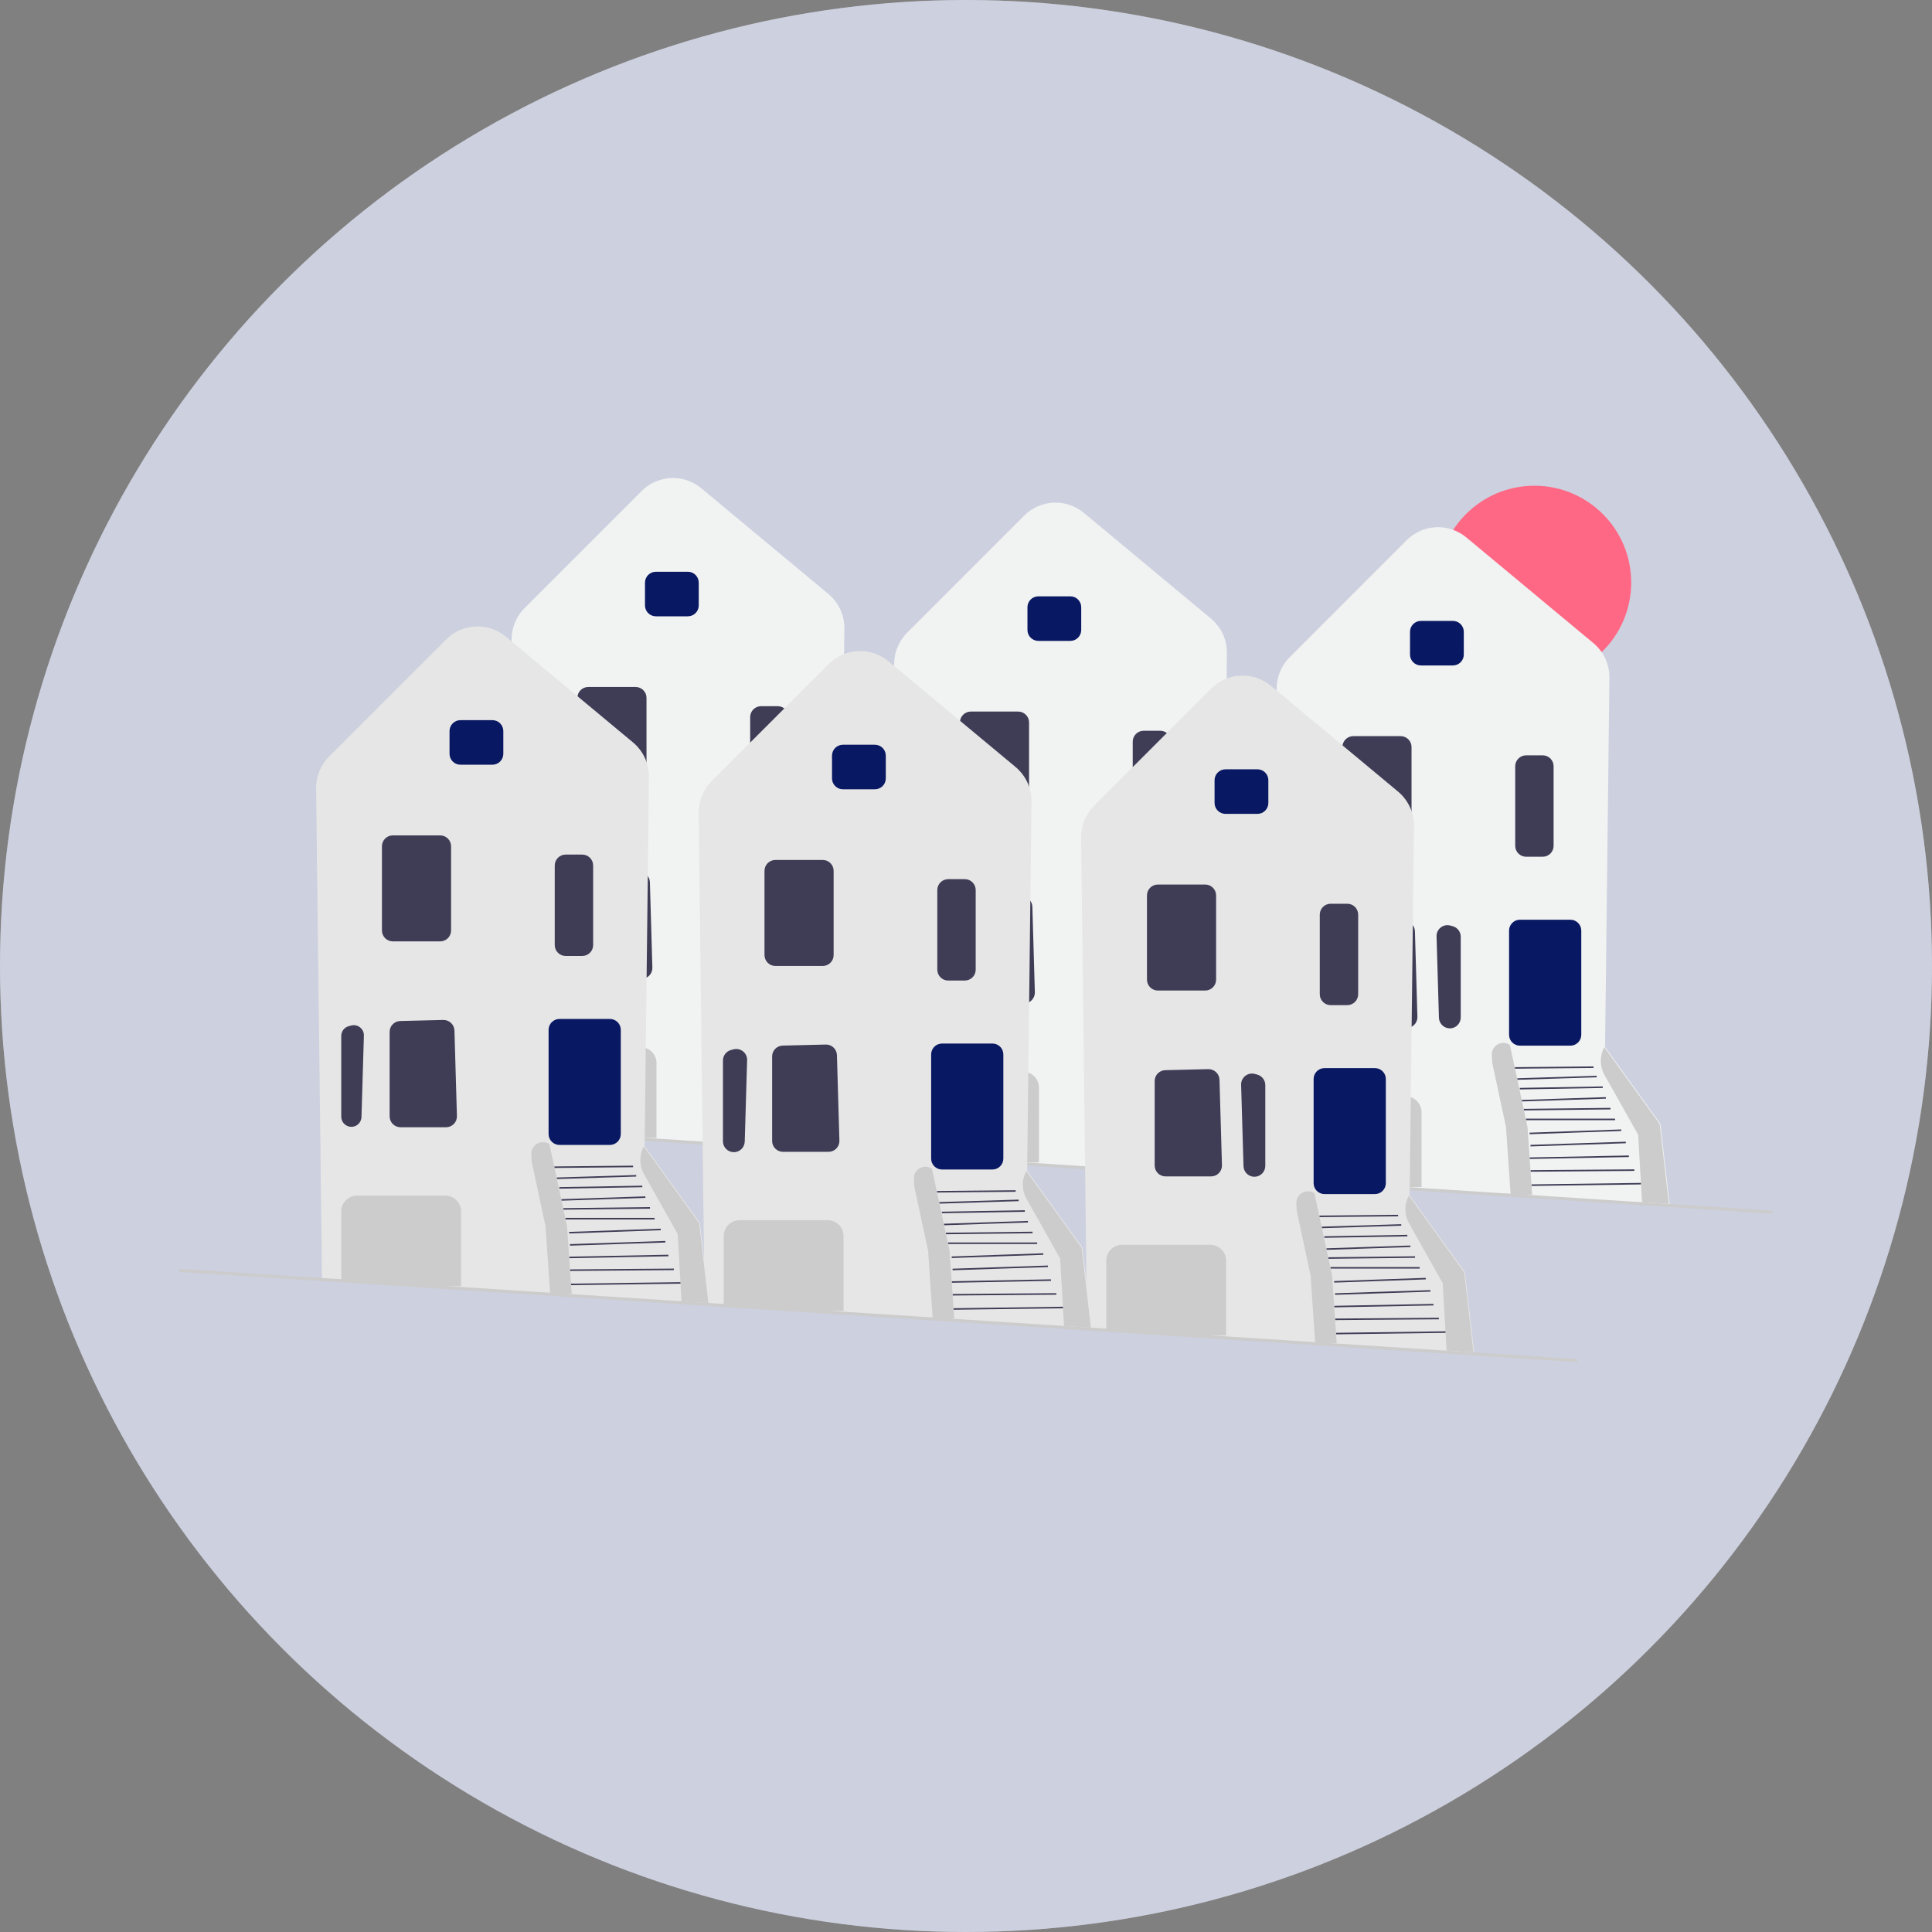 <svg width="97" height="97" viewBox="0 0 97 97" fill="none" xmlns="http://www.w3.org/2000/svg">
<rect x="0" y="0" width="97" height="97" fill="#808080" stroke="none"/>
<circle cx="48.5" cy="48.5" r="48.5" fill="white"/>
<circle cx="48.5" cy="48.5" r="48.5" fill="#091863" fill-opacity="0.2"/>
<g clip-path="url(#clip0_515_3544)">
<path d="M77.039 34.105C79.722 34.105 81.898 31.93 81.898 29.246C81.898 26.563 79.722 24.387 77.039 24.387C74.355 24.387 72.18 26.563 72.18 29.246C72.18 31.93 74.355 34.105 77.039 34.105Z" fill="#FF6884"/>
<path d="M69.87 59.596L64.389 59.247L64.094 34.604C64.087 34.006 64.325 33.42 64.748 32.998L70.619 27.126C71.441 26.305 72.735 26.245 73.628 26.989L80 32.289C80.52 32.721 80.813 33.357 80.805 34.033L80.586 52.566L83.356 56.412L83.361 56.42L83.831 60.486L69.87 59.596Z" fill="#F1F2F2"/>
<path d="M70.793 32.864V31.721C70.793 31.42 71.038 31.174 71.34 31.174H72.945C73.247 31.174 73.493 31.42 73.493 31.721V32.864C73.493 33.166 73.247 33.411 72.945 33.411H71.34C71.038 33.411 70.793 33.166 70.793 32.864Z" fill="#091863"/>
<path d="M67.398 41.734V37.506C67.398 37.204 67.644 36.959 67.945 36.959H70.322C70.624 36.959 70.869 37.204 70.869 37.506V41.734C70.869 42.035 70.624 42.281 70.322 42.281H67.945C67.644 42.281 67.398 42.035 67.398 41.734Z" fill="#3F3D56"/>
<path d="M72.773 51.63C72.486 51.62 72.254 51.387 72.245 51.1L72.125 47.013C72.12 46.839 72.196 46.677 72.332 46.568C72.469 46.46 72.644 46.424 72.813 46.469L72.933 46.501C73.172 46.565 73.339 46.782 73.339 47.029V51.084C73.339 51.233 73.28 51.373 73.172 51.477C73.069 51.577 72.935 51.631 72.793 51.631C72.786 51.631 72.779 51.631 72.773 51.63Z" fill="#3F3D56"/>
<path d="M67.785 51.066V46.826C67.785 46.527 68.02 46.287 68.319 46.279L70.479 46.227C70.778 46.223 71.031 46.458 71.039 46.758L71.164 51.051C71.168 51.2 71.113 51.341 71.009 51.448C70.905 51.555 70.766 51.614 70.617 51.614H68.332C68.031 51.614 67.785 51.368 67.785 51.066Z" fill="#3F3D56"/>
<path d="M80.553 53.964L82.247 56.974L82.441 60.359L83.789 60.445L83.326 56.434L80.55 52.578C80.31 53.009 80.312 53.534 80.553 53.964Z" fill="#CCCCCC"/>
<path d="M82.386 59.39L76.891 59.465L76.892 59.542L82.387 59.467L82.386 59.39Z" fill="#3F3D56"/>
<path d="M82.054 58.71L76.844 58.751L76.844 58.828L82.055 58.787L82.054 58.71Z" fill="#3F3D56"/>
<path d="M81.781 58.014L76.797 58.111L76.798 58.188L81.782 58.091L81.781 58.014Z" fill="#3F3D56"/>
<path d="M81.626 57.322L76.84 57.481L76.842 57.558L81.629 57.399L81.626 57.322Z" fill="#3F3D56"/>
<path d="M81.395 56.706L76.797 56.868L76.8 56.945L81.398 56.783L81.395 56.706Z" fill="#3F3D56"/>
<path d="M81.088 56.164H76.609V56.241H81.088V56.164Z" fill="#3F3D56"/>
<path d="M80.857 55.623L76.504 55.674L76.505 55.751L80.858 55.7L80.857 55.623Z" fill="#3F3D56"/>
<path d="M80.624 55.084L76.406 55.224L76.409 55.301L80.627 55.161L80.624 55.084Z" fill="#3F3D56"/>
<path d="M80.47 54.546L76.305 54.62L76.306 54.697L80.471 54.623L80.47 54.546Z" fill="#3F3D56"/>
<path d="M80.164 54.012L76.176 54.137L76.178 54.214L80.166 54.089L80.164 54.012Z" fill="#3F3D56"/>
<path d="M80.007 53.542L76.055 53.58L76.055 53.657L80.008 53.619L80.007 53.542Z" fill="#3F3D56"/>
<path d="M75.766 51.953V46.723C75.766 46.421 76.011 46.176 76.313 46.176H78.844C79.145 46.176 79.391 46.421 79.391 46.723V51.953C79.391 52.255 79.145 52.5 78.844 52.5H76.313C76.011 52.5 75.766 52.255 75.766 51.953Z" fill="#091863"/>
<path d="M69.872 59.596L65.392 59.311L65.356 59.309V55.841C65.356 55.403 65.712 55.046 66.151 55.046H70.576C71.015 55.046 71.371 55.403 71.371 55.841V59.596H71.333L69.872 59.596Z" fill="#CCCCCC"/>
<path d="M76.074 42.467V38.47C76.074 38.169 76.32 37.923 76.621 37.923H77.456C77.757 37.923 78.002 38.169 78.002 38.47V42.467C78.002 42.769 77.757 43.014 77.456 43.014H76.621C76.32 43.014 76.074 42.769 76.074 42.467Z" fill="#3F3D56"/>
<path d="M76.924 59.982L76.692 56.588L75.998 53.349L75.805 52.462C75.409 52.193 74.875 52.492 74.899 52.971L74.918 53.349L75.612 56.588L75.844 59.982" fill="#CCCCCC"/>
<path d="M50.666 58.362L45.186 58.013L44.891 33.37C44.884 32.772 45.122 32.186 45.545 31.763L51.416 25.892C52.238 25.07 53.532 25.011 54.425 25.755L60.797 31.055C61.316 31.487 61.61 32.123 61.602 32.799L61.383 51.331L64.152 55.178L64.158 55.186L64.627 59.252L50.666 58.362Z" fill="#F1F2F2"/>
<path d="M51.586 31.63V30.487C51.586 30.186 51.831 29.94 52.133 29.94H53.739C54.04 29.94 54.285 30.186 54.285 30.487V31.63C54.285 31.932 54.04 32.177 53.739 32.177H52.133C51.831 32.177 51.586 31.932 51.586 31.63Z" fill="#091863"/>
<path d="M48.195 40.5V36.272C48.195 35.971 48.441 35.725 48.742 35.725H51.119C51.421 35.725 51.666 35.971 51.666 36.272V40.5C51.666 40.802 51.421 41.047 51.119 41.047H48.742C48.441 41.047 48.195 40.802 48.195 40.5Z" fill="#3F3D56"/>
<path d="M46.276 50.243C46.169 50.139 46.109 49.999 46.109 49.85V45.795C46.109 45.548 46.276 45.331 46.515 45.267L46.636 45.235C46.804 45.19 46.979 45.226 47.116 45.334C47.253 45.443 47.328 45.605 47.323 45.779L47.203 49.866C47.195 50.153 46.963 50.386 46.676 50.396C46.669 50.397 46.663 50.397 46.656 50.397C46.514 50.397 46.38 50.343 46.276 50.243Z" fill="#3F3D56"/>
<path d="M48.578 49.833V45.592C48.578 45.293 48.812 45.053 49.112 45.045L51.272 44.993C51.277 44.993 51.281 44.993 51.286 44.993C51.58 44.993 51.824 45.228 51.832 45.524L51.957 49.817C51.961 49.966 51.906 50.107 51.802 50.214C51.698 50.321 51.559 50.38 51.41 50.38H49.125C48.824 50.38 48.578 50.134 48.578 49.833Z" fill="#3F3D56"/>
<path d="M61.346 52.73L63.04 55.74L63.234 59.125L64.582 59.211L64.12 55.2L61.343 51.344C61.103 51.775 61.105 52.3 61.346 52.73Z" fill="#CCCCCC"/>
<path d="M63.183 58.156L57.688 58.231L57.689 58.309L63.184 58.233L63.183 58.156Z" fill="#3F3D56"/>
<path d="M62.847 57.475L57.637 57.516L57.637 57.593L62.848 57.553L62.847 57.475Z" fill="#3F3D56"/>
<path d="M62.578 56.78L57.594 56.877L57.595 56.955L62.579 56.857L62.578 56.78Z" fill="#3F3D56"/>
<path d="M62.423 56.088L57.637 56.247L57.639 56.324L62.426 56.165L62.423 56.088Z" fill="#3F3D56"/>
<path d="M62.192 55.472L57.594 55.634L57.596 55.711L62.195 55.549L62.192 55.472Z" fill="#3F3D56"/>
<path d="M61.885 54.93H57.406V55.007H61.885V54.93Z" fill="#3F3D56"/>
<path d="M61.654 54.389L57.301 54.44L57.302 54.517L61.654 54.466L61.654 54.389Z" fill="#3F3D56"/>
<path d="M61.421 53.849L57.203 53.989L57.206 54.067L61.423 53.927L61.421 53.849Z" fill="#3F3D56"/>
<path d="M61.267 53.312L57.102 53.386L57.103 53.463L61.268 53.389L61.267 53.312Z" fill="#3F3D56"/>
<path d="M60.957 52.778L56.969 52.903L56.971 52.98L60.959 52.855L60.957 52.778Z" fill="#3F3D56"/>
<path d="M60.804 52.308L56.852 52.346L56.852 52.423L60.805 52.385L60.804 52.308Z" fill="#3F3D56"/>
<path d="M56.562 50.719V45.489C56.562 45.187 56.808 44.942 57.109 44.942H59.641C59.942 44.942 60.188 45.187 60.188 45.489V50.719C60.188 51.021 59.942 51.267 59.641 51.267H57.109C56.808 51.267 56.562 51.021 56.562 50.719Z" fill="#091863"/>
<path d="M50.665 58.362L46.184 58.077L46.148 58.075V54.607C46.148 54.169 46.505 53.812 46.944 53.812H51.369C51.808 53.812 52.164 54.169 52.164 54.607V58.362H52.126L50.665 58.362H50.665Z" fill="#CCCCCC"/>
<path d="M56.871 41.233V37.236C56.871 36.934 57.117 36.689 57.418 36.689H58.252C58.554 36.689 58.799 36.934 58.799 37.236V41.233C58.799 41.534 58.554 41.779 58.252 41.779H57.418C57.117 41.779 56.871 41.534 56.871 41.233Z" fill="#3F3D56"/>
<path d="M57.72 58.748L57.489 55.355L56.795 52.115L56.602 51.228C56.206 50.959 55.672 51.258 55.696 51.737L55.715 52.115L56.409 55.355L56.641 58.748" fill="#CCCCCC"/>
<path d="M31.459 57.128L25.979 56.779L25.684 32.136C25.677 31.538 25.915 30.952 26.338 30.529L32.209 24.658C33.031 23.836 34.325 23.777 35.218 24.52L41.59 29.82C42.109 30.253 42.403 30.889 42.395 31.565L42.176 50.097L44.945 53.944L44.951 53.952L45.42 58.018L31.459 57.128H31.459Z" fill="#F1F2F2"/>
<path d="M32.383 30.396V29.253C32.383 28.952 32.628 28.706 32.93 28.706H34.535C34.837 28.706 35.082 28.952 35.082 29.253V30.396C35.082 30.698 34.837 30.943 34.535 30.943H32.93C32.628 30.943 32.383 30.698 32.383 30.396Z" fill="#091863"/>
<path d="M28.988 39.266V35.038C28.988 34.736 29.234 34.491 29.535 34.491H31.912C32.214 34.491 32.459 34.736 32.459 35.038V39.266C32.459 39.568 32.214 39.813 31.912 39.813H29.535C29.234 39.813 28.988 39.568 28.988 39.266Z" fill="#3F3D56"/>
<path d="M27.323 44.07L27.443 44.038C27.772 43.95 28.092 44.204 28.082 44.544L27.962 48.631C27.954 48.898 27.74 49.114 27.472 49.124H27.472C27.184 49.134 26.945 48.904 26.945 48.616V44.561C26.945 44.331 27.1 44.129 27.323 44.07V44.07H27.323Z" fill="#3F3D56"/>
<path d="M29.375 48.599V44.358C29.375 44.059 29.609 43.819 29.909 43.812L32.069 43.759C32.37 43.754 32.62 43.99 32.629 44.29L32.754 48.583C32.758 48.732 32.703 48.873 32.599 48.98C32.495 49.087 32.356 49.145 32.207 49.145H29.922C29.62 49.145 29.375 48.9 29.375 48.599H29.375Z" fill="#3F3D56"/>
<path d="M42.143 51.496L43.837 54.506L44.031 57.891L45.379 57.977L44.916 53.966L42.14 50.109C41.9 50.541 41.901 51.066 42.143 51.496Z" fill="#CCCCCC"/>
<path d="M43.976 56.922L38.48 56.997L38.481 57.074L43.977 56.999L43.976 56.922Z" fill="#3F3D56"/>
<path d="M43.644 56.242L38.434 56.282L38.434 56.359L43.645 56.319L43.644 56.242Z" fill="#3F3D56"/>
<path d="M43.371 55.546L38.387 55.643L38.388 55.72L43.372 55.623L43.371 55.546Z" fill="#3F3D56"/>
<path d="M43.216 54.854L38.43 55.013L38.432 55.09L43.218 54.931L43.216 54.854Z" fill="#3F3D56"/>
<path d="M42.985 54.238L38.387 54.4L38.389 54.477L42.988 54.315L42.985 54.238Z" fill="#3F3D56"/>
<path d="M42.678 53.696H38.199V53.773H42.678V53.696Z" fill="#3F3D56"/>
<path d="M42.447 53.155L38.094 53.206L38.095 53.283L42.447 53.232L42.447 53.155Z" fill="#3F3D56"/>
<path d="M42.214 52.615L37.996 52.755L37.999 52.833L42.217 52.693L42.214 52.615Z" fill="#3F3D56"/>
<path d="M42.06 52.078L37.895 52.151L37.896 52.228L42.061 52.155L42.06 52.078Z" fill="#3F3D56"/>
<path d="M41.754 51.544L37.766 51.669L37.768 51.746L41.756 51.621L41.754 51.544Z" fill="#3F3D56"/>
<path d="M41.597 51.074L37.645 51.112L37.645 51.189L41.598 51.151L41.597 51.074Z" fill="#3F3D56"/>
<path d="M37.355 49.486V44.255C37.355 43.953 37.601 43.708 37.903 43.708H40.434C40.735 43.708 40.98 43.953 40.98 44.255V49.486C40.98 49.787 40.735 50.033 40.434 50.033H37.903C37.601 50.033 37.355 49.787 37.355 49.486Z" fill="#091863"/>
<path d="M31.462 57.128L26.981 56.843L26.945 56.84V53.373C26.945 52.934 27.302 52.578 27.741 52.578H32.166C32.605 52.578 32.961 52.934 32.961 53.373V57.128H32.923L31.462 57.128Z" fill="#CCCCCC"/>
<path d="M37.664 39.999V36.002C37.664 35.7 37.91 35.455 38.211 35.455H39.045C39.347 35.455 39.592 35.7 39.592 36.002V39.999C39.592 40.3 39.347 40.546 39.045 40.546H38.211C37.91 40.546 37.664 40.3 37.664 39.999Z" fill="#3F3D56"/>
<path d="M38.513 57.514L38.282 54.12L37.588 50.881L37.395 49.994C36.999 49.724 36.465 50.024 36.489 50.502L36.508 50.881L37.202 54.12L37.434 57.514" fill="#CCCCCC"/>
<path d="M18.822 56.252L18.812 56.406L88.99 60.938L89 60.784L18.822 56.252Z" fill="#CCCCCC"/>
<path d="M60.057 67.047L54.577 66.698L54.281 42.055C54.274 41.457 54.513 40.871 54.936 40.448L60.807 34.577C61.629 33.755 62.922 33.696 63.816 34.439L70.187 39.739C70.707 40.172 71.001 40.808 70.993 41.484L70.774 60.016L73.543 63.862L73.549 63.87L74.018 67.937L60.057 67.047Z" fill="#E6E6E6"/>
<path d="M60.98 40.315V39.172C60.98 38.87 61.226 38.625 61.528 38.625H63.133C63.435 38.625 63.68 38.87 63.68 39.172V40.315C63.68 40.616 63.435 40.862 63.133 40.862H61.528C61.226 40.862 60.98 40.616 60.98 40.315Z" fill="#091863"/>
<path d="M57.586 49.184V44.957C57.586 44.655 57.831 44.41 58.133 44.41H60.51C60.811 44.41 61.057 44.655 61.057 44.957V49.184C61.057 49.486 60.811 49.732 60.51 49.732H58.133C57.831 49.732 57.586 49.486 57.586 49.184Z" fill="#3F3D56"/>
<path d="M62.96 59.081C62.673 59.071 62.441 58.838 62.433 58.55L62.313 54.464C62.308 54.29 62.383 54.127 62.52 54.019C62.657 53.911 62.832 53.875 63.001 53.919L63.121 53.952C63.36 54.015 63.527 54.233 63.527 54.48V58.534C63.527 58.684 63.467 58.824 63.36 58.928C63.257 59.027 63.123 59.081 62.98 59.081C62.974 59.081 62.967 59.081 62.96 59.081Z" fill="#3F3D56"/>
<path d="M57.973 58.517V54.277C57.973 53.978 58.207 53.738 58.506 53.73L60.667 53.678C60.966 53.673 61.218 53.908 61.227 54.209L61.351 58.501C61.355 58.65 61.301 58.791 61.197 58.898C61.093 59.005 60.953 59.064 60.804 59.064H58.52C58.218 59.064 57.973 58.819 57.973 58.517Z" fill="#3F3D56"/>
<path d="M70.741 61.415L72.434 64.425L72.629 67.81L73.977 67.895L73.514 63.885L70.737 60.028C70.498 60.46 70.499 60.984 70.741 61.415Z" fill="#CCCCCC"/>
<path d="M72.573 66.841L67.078 66.916L67.079 66.993L72.575 66.918L72.573 66.841Z" fill="#3F3D56"/>
<path d="M72.242 66.16L67.031 66.201L67.032 66.278L72.242 66.238L72.242 66.16Z" fill="#3F3D56"/>
<path d="M71.968 65.465L66.984 65.562L66.986 65.639L71.97 65.542L71.968 65.465Z" fill="#3F3D56"/>
<path d="M71.814 64.773L67.027 64.932L67.03 65.009L71.816 64.85L71.814 64.773Z" fill="#3F3D56"/>
<path d="M71.583 64.157L66.984 64.319L66.987 64.396L71.586 64.234L71.583 64.157Z" fill="#3F3D56"/>
<path d="M71.276 63.615H66.797V63.692H71.276V63.615Z" fill="#3F3D56"/>
<path d="M71.044 63.074L66.691 63.124L66.692 63.202L71.045 63.151L71.044 63.074Z" fill="#3F3D56"/>
<path d="M70.812 62.534L66.594 62.674L66.596 62.751L70.814 62.611L70.812 62.534Z" fill="#3F3D56"/>
<path d="M70.657 61.997L66.492 62.07L66.493 62.147L70.659 62.074L70.657 61.997Z" fill="#3F3D56"/>
<path d="M70.351 61.463L66.363 61.587L66.366 61.664L70.354 61.54L70.351 61.463Z" fill="#3F3D56"/>
<path d="M70.195 60.992L66.242 61.031L66.243 61.108L70.196 61.069L70.195 60.992Z" fill="#3F3D56"/>
<path d="M65.953 59.404V54.173C65.953 53.872 66.198 53.627 66.5 53.627H69.031C69.333 53.627 69.578 53.872 69.578 54.173V59.404C69.578 59.706 69.333 59.951 69.031 59.951H66.5C66.198 59.951 65.953 59.706 65.953 59.404Z" fill="#091863"/>
<path d="M60.059 67.047L55.579 66.762L55.543 66.759V63.292C55.543 62.853 55.9 62.497 56.338 62.497H60.764C61.202 62.497 61.559 62.853 61.559 63.292V67.047H61.52L60.059 67.047Z" fill="#CCCCCC"/>
<path d="M66.262 49.917V45.921C66.262 45.619 66.507 45.374 66.809 45.374H67.643C67.945 45.374 68.19 45.619 68.19 45.921V49.917C68.19 50.219 67.945 50.465 67.643 50.465H66.809C66.507 50.465 66.262 50.219 66.262 49.917Z" fill="#3F3D56"/>
<path d="M67.111 67.433L66.88 64.039L66.185 60.8L65.993 59.913C65.596 59.643 65.063 59.943 65.087 60.422L65.106 60.8L65.8 64.039L66.031 67.433" fill="#CCCCCC"/>
<path d="M40.854 65.813L35.374 65.464L35.078 40.821C35.071 40.223 35.31 39.637 35.733 39.214L41.604 33.343C42.426 32.521 43.719 32.462 44.613 33.205L50.984 38.505C51.504 38.938 51.797 39.574 51.789 40.25L51.571 58.782L54.34 62.628L54.346 62.636L54.815 66.703L40.854 65.813H40.854Z" fill="#E6E6E6"/>
<path d="M41.773 39.081V37.938C41.773 37.636 42.019 37.391 42.321 37.391H43.926C44.228 37.391 44.473 37.636 44.473 37.938V39.081C44.473 39.383 44.228 39.628 43.926 39.628H42.321C42.019 39.628 41.773 39.383 41.773 39.081Z" fill="#091863"/>
<path d="M38.383 47.951V43.723C38.383 43.421 38.628 43.176 38.93 43.176H41.307C41.608 43.176 41.854 43.421 41.854 43.723V47.951C41.854 48.252 41.608 48.498 41.307 48.498H38.93C38.628 48.498 38.383 48.252 38.383 47.951Z" fill="#3F3D56"/>
<path d="M36.464 57.694C36.356 57.59 36.297 57.45 36.297 57.3V53.246C36.297 52.998 36.464 52.781 36.703 52.717L36.823 52.685C36.992 52.641 37.167 52.677 37.304 52.785C37.441 52.893 37.516 53.056 37.511 53.23L37.391 57.316C37.382 57.604 37.151 57.837 36.863 57.847C36.857 57.847 36.85 57.847 36.843 57.847C36.701 57.847 36.567 57.793 36.464 57.694V57.694Z" fill="#3F3D56"/>
<path d="M38.766 57.283V53.043C38.766 52.744 39 52.504 39.299 52.496L41.46 52.444C41.464 52.443 41.469 52.443 41.473 52.443C41.767 52.443 42.011 52.679 42.02 52.974L42.144 57.267C42.148 57.416 42.094 57.557 41.99 57.664C41.886 57.771 41.746 57.83 41.597 57.83H39.313C39.011 57.83 38.766 57.585 38.766 57.283Z" fill="#3F3D56"/>
<path d="M51.534 60.181L53.227 63.191L53.422 66.576L54.77 66.662L54.307 62.651L51.53 58.794C51.291 59.226 51.292 59.751 51.534 60.181Z" fill="#CCCCCC"/>
<path d="M53.37 65.607L47.875 65.682L47.876 65.759L53.371 65.684L53.37 65.607Z" fill="#3F3D56"/>
<path d="M53.035 64.926L47.824 64.967L47.825 65.044L53.035 65.003L53.035 64.926Z" fill="#3F3D56"/>
<path d="M52.765 64.231L47.781 64.328L47.783 64.405L52.767 64.308L52.765 64.231Z" fill="#3F3D56"/>
<path d="M52.611 63.539L47.824 63.698L47.827 63.775L52.613 63.616L52.611 63.539Z" fill="#3F3D56"/>
<path d="M52.38 62.923L47.781 63.084L47.784 63.162L52.383 63L52.38 62.923Z" fill="#3F3D56"/>
<path d="M52.073 62.381H47.594V62.458H52.073V62.381Z" fill="#3F3D56"/>
<path d="M51.841 61.84L47.488 61.891L47.489 61.968L51.842 61.917L51.841 61.84Z" fill="#3F3D56"/>
<path d="M51.608 61.3L47.391 61.44L47.393 61.517L51.611 61.377L51.608 61.3Z" fill="#3F3D56"/>
<path d="M51.454 60.763L47.289 60.836L47.29 60.913L51.456 60.84L51.454 60.763Z" fill="#3F3D56"/>
<path d="M51.144 60.229L47.156 60.353L47.159 60.431L51.147 60.306L51.144 60.229Z" fill="#3F3D56"/>
<path d="M50.992 59.758L47.039 59.797L47.04 59.874L50.993 59.835L50.992 59.758Z" fill="#3F3D56"/>
<path d="M46.75 58.17V52.94C46.75 52.638 46.995 52.393 47.297 52.393H49.828C50.13 52.393 50.375 52.638 50.375 52.94V58.17C50.375 58.472 50.13 58.717 49.828 58.717H47.297C46.995 58.717 46.75 58.472 46.75 58.17Z" fill="#091863"/>
<path d="M40.852 65.813L36.372 65.528L36.336 65.525V62.058C36.336 61.619 36.693 61.263 37.131 61.263H41.557C41.995 61.263 42.352 61.619 42.352 62.058V65.813H42.313L40.852 65.813Z" fill="#CCCCCC"/>
<path d="M47.059 48.683V44.687C47.059 44.385 47.304 44.14 47.606 44.14H48.44C48.742 44.14 48.987 44.385 48.987 44.687V48.683C48.987 48.985 48.742 49.23 48.44 49.23H47.606C47.304 49.23 47.059 48.985 47.059 48.683Z" fill="#3F3D56"/>
<path d="M47.908 66.199L47.676 62.805L46.982 59.566L46.789 58.679C46.393 58.409 45.86 58.709 45.884 59.188L45.903 59.566L46.597 62.805L46.828 66.199" fill="#CCCCCC"/>
<path d="M21.647 64.579L16.167 64.23L15.871 39.587C15.864 38.989 16.103 38.403 16.526 37.98L22.397 32.109C23.218 31.287 24.512 31.228 25.406 31.971L31.777 37.271C32.297 37.704 32.59 38.339 32.583 39.015L32.364 57.548L35.133 61.394L35.139 61.402L35.608 65.469L21.647 64.579H21.647Z" fill="#E6E6E6"/>
<path d="M22.57 37.847V36.704C22.57 36.402 22.816 36.157 23.117 36.157H24.723C25.024 36.157 25.27 36.402 25.27 36.704V37.847C25.27 38.148 25.024 38.394 24.723 38.394H23.117C22.816 38.394 22.57 38.148 22.57 37.847Z" fill="#091863"/>
<path d="M19.176 46.717V42.489C19.176 42.187 19.421 41.942 19.723 41.942H22.1C22.401 41.942 22.647 42.187 22.647 42.489V46.717C22.647 47.018 22.401 47.264 22.1 47.264H19.723C19.421 47.264 19.176 47.018 19.176 46.717Z" fill="#3F3D56"/>
<path d="M17.51 51.521L17.63 51.489C17.959 51.401 18.28 51.655 18.27 51.995L18.149 56.081C18.142 56.349 17.927 56.565 17.659 56.575H17.659C17.372 56.585 17.133 56.354 17.133 56.066V52.012C17.133 51.782 17.288 51.58 17.51 51.521V51.521H17.51Z" fill="#3F3D56"/>
<path d="M19.562 56.049V51.809C19.562 51.51 19.797 51.27 20.096 51.262L22.256 51.209C22.557 51.205 22.808 51.44 22.817 51.741L22.941 56.033C22.945 56.182 22.89 56.323 22.787 56.43C22.683 56.537 22.543 56.596 22.394 56.596H20.11C19.808 56.596 19.562 56.351 19.562 56.049Z" fill="#3F3D56"/>
<path d="M32.331 58.946L34.024 61.956L34.218 65.342L35.567 65.427L35.104 61.416L32.327 57.56C32.088 57.991 32.089 58.516 32.331 58.946Z" fill="#CCCCCC"/>
<path d="M34.163 64.373L28.668 64.448L28.669 64.525L34.164 64.45L34.163 64.373Z" fill="#3F3D56"/>
<path d="M33.831 63.692L28.621 63.733L28.622 63.81L33.832 63.769L33.831 63.692Z" fill="#3F3D56"/>
<path d="M33.558 62.996L28.574 63.094L28.576 63.171L33.56 63.074L33.558 62.996Z" fill="#3F3D56"/>
<path d="M33.404 62.305L28.617 62.464L28.62 62.541L33.406 62.382L33.404 62.305Z" fill="#3F3D56"/>
<path d="M33.173 61.689L28.574 61.851L28.577 61.928L33.175 61.766L33.173 61.689Z" fill="#3F3D56"/>
<path d="M32.866 61.147H28.387V61.224H32.866V61.147Z" fill="#3F3D56"/>
<path d="M32.634 60.605L28.281 60.657L28.282 60.734L32.635 60.683L32.634 60.605Z" fill="#3F3D56"/>
<path d="M32.401 60.066L28.184 60.206L28.186 60.283L32.404 60.143L32.401 60.066Z" fill="#3F3D56"/>
<path d="M32.247 59.529L28.082 59.602L28.083 59.679L32.248 59.606L32.247 59.529Z" fill="#3F3D56"/>
<path d="M31.941 58.995L27.953 59.119L27.956 59.197L31.944 59.072L31.941 58.995Z" fill="#3F3D56"/>
<path d="M31.785 58.524L27.832 58.563L27.833 58.64L31.786 58.602L31.785 58.524Z" fill="#3F3D56"/>
<path d="M27.543 56.936V51.706C27.543 51.404 27.788 51.159 28.09 51.159H30.621C30.923 51.159 31.168 51.404 31.168 51.706V56.936C31.168 57.238 30.923 57.483 30.621 57.483H28.09C27.788 57.483 27.543 57.238 27.543 56.936Z" fill="#091863"/>
<path d="M21.649 64.579L17.169 64.293L17.133 64.291V60.824C17.133 60.385 17.49 60.028 17.928 60.028H22.354C22.792 60.028 23.149 60.385 23.149 60.824V64.579H23.11L21.649 64.579H21.649Z" fill="#CCCCCC"/>
<path d="M27.852 47.449V43.453C27.852 43.151 28.097 42.906 28.399 42.906H29.233C29.534 42.906 29.78 43.151 29.78 43.453V47.449C29.78 47.751 29.534 47.996 29.233 47.996H28.399C28.097 47.996 27.852 47.751 27.852 47.449Z" fill="#3F3D56"/>
<path d="M28.701 64.964L28.469 61.571L27.775 58.331L27.582 57.444C27.186 57.175 26.653 57.475 26.677 57.953L26.695 58.331L27.39 61.571L27.621 64.964" fill="#CCCCCC"/>
<path d="M9.01 63.703L9 63.857L79.178 68.389L79.188 68.235L9.01 63.703Z" fill="#CCCCCC"/>
</g>
<defs>
<clipPath id="clip0_515_3544">
<rect width="80" height="44.389" fill="white" transform="translate(9 24)"/>
</clipPath>
</defs>
</svg>
